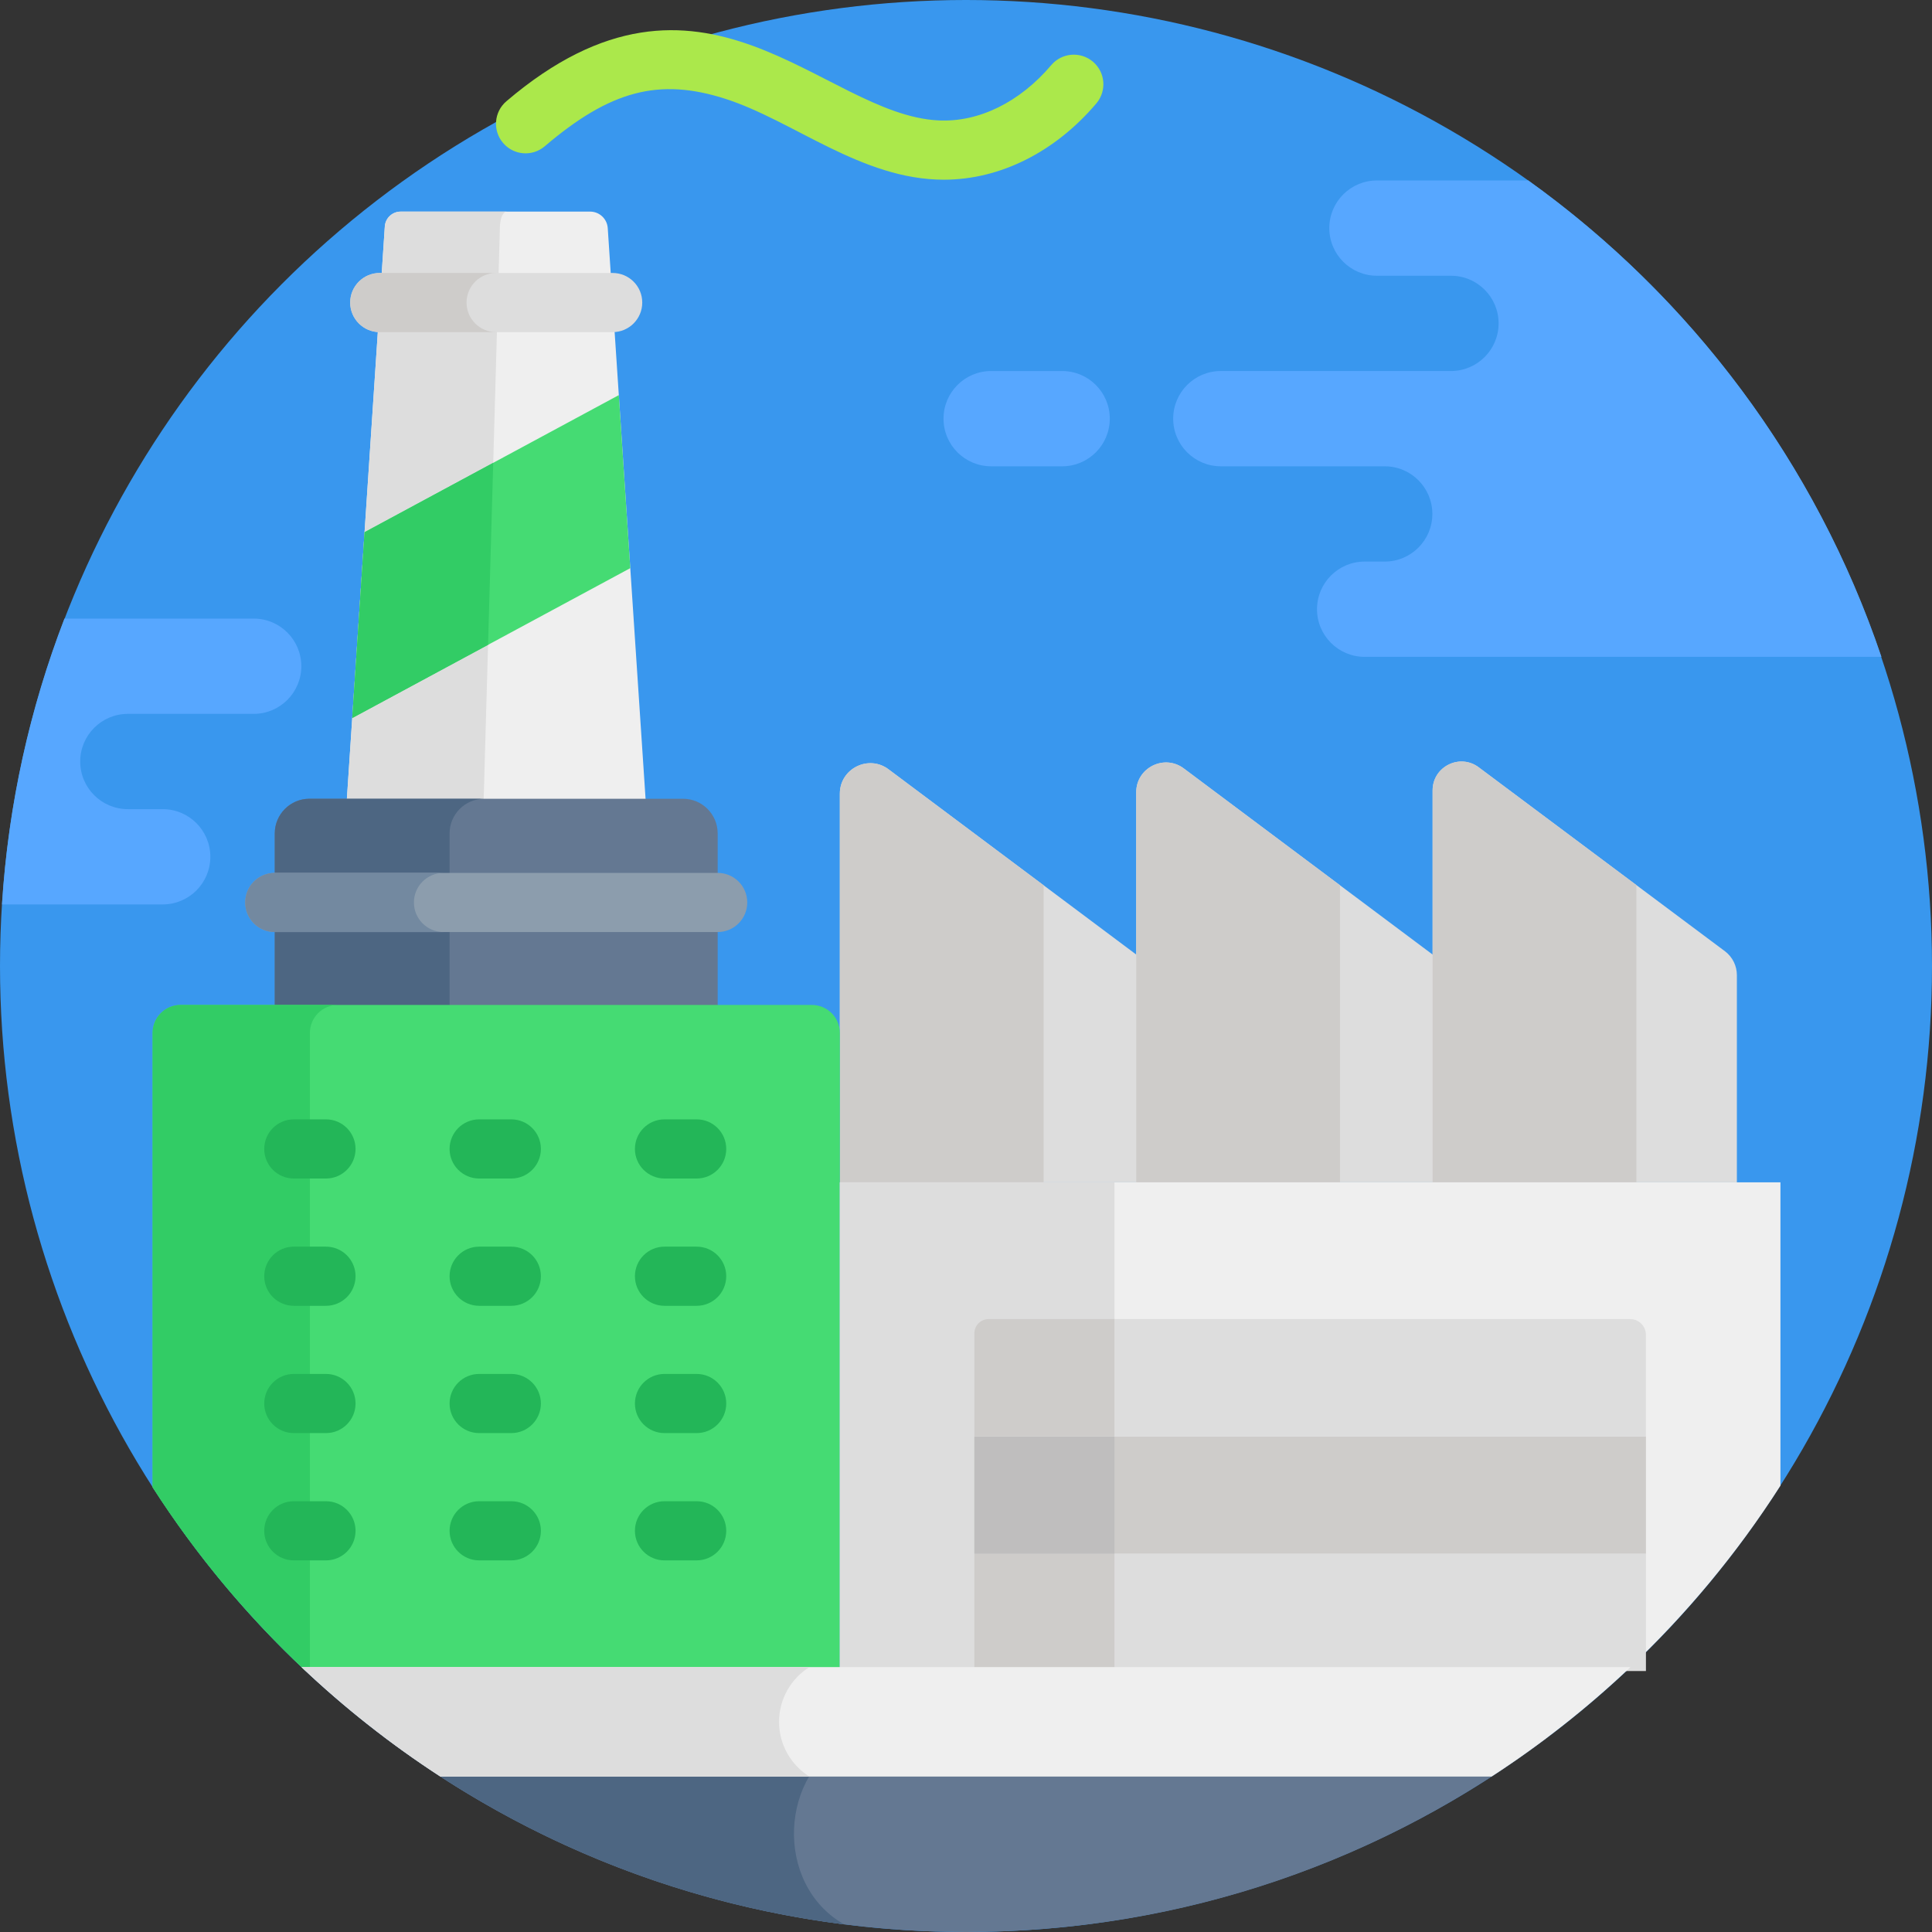 <?xml version="1.0" encoding="iso-8859-1"?>
<!-- Generator: Adobe Illustrator 19.0.0, SVG Export Plug-In . SVG Version: 6.00 Build 0)  -->
<svg version="1.1" id="Capa_1" xmlns="http://www.w3.org/2000/svg" xmlns:xlink="http://www.w3.org/1999/xlink" x="0px" y="0px"
	 viewBox="0 0 512 512" style="enable-background:new 0 0 512 512;" xml:space="preserve">
<rect x="0" y="0" width="512" height="512" fill="#333333" stroke="none"/>
<circle style="fill:#3997EE;" cx="256" cy="256" r="256"/>
<path style="fill:#647892;" d="M256,512c57.88,0,111.267-19.218,154.147-51.608H101.853C144.733,492.782,198.12,512,256,512z"/>
<path style="fill:#4D6682;" d="M225.691,460.392H101.853c34.777,26.27,76.465,43.872,121.856,49.588
	C205.042,499.383,206.313,469.529,225.691,460.392z"/>
<path style="fill:#EFEFEF;" d="M171.219,213.766H91.792l10.19-153.75c0.147-2.217,1.988-3.94,4.21-3.94h50.188
	c2.469,0,4.515,1.915,4.679,4.379L171.219,213.766z"/>
<g>
	<path style="fill:#DDDDDD;" d="M134.288,56.076h-28.097c-2.222,0-4.063,1.723-4.21,3.94l-10.19,153.75h36.333l4.362-153.75
		C132.549,57.799,133.337,56.076,134.288,56.076z"/>
	<path style="fill:#DDDDDD;" d="M162.365,88.017h-61.72c-4.329,0-7.838-3.509-7.838-7.838c0-4.329,3.509-7.838,7.838-7.838h61.72
		c4.329,0,7.838,3.509,7.838,7.838C170.203,84.508,166.694,88.017,162.365,88.017z"/>
</g>
<path style="fill:#CECCCA;" d="M123.641,80.179c0-4.33,3.509-7.838,7.838-7.838h-30.833c-4.329,0-7.838,3.509-7.838,7.838
	c0,4.329,3.509,7.838,7.838,7.838h30.833C127.15,88.017,123.641,84.508,123.641,80.179z"/>
<polygon style="fill:#45DB73;" points="93.348,190.288 167.03,150.562 163.991,104.709 96.612,141.036 "/>
<polygon style="fill:#32CC65;" points="130.709,122.652 96.612,141.036 93.348,190.288 129.341,170.883 "/>
<path style="fill:#647892;" d="M180.992,211.676H82.019c-5.082,0-9.202,4.12-9.202,9.202v47.534h117.376v-47.534
	C190.193,215.795,186.074,211.676,180.992,211.676z"/>
<path style="fill:#4D6682;" d="M128.345,211.676H82.019c-5.082,0-9.202,4.12-9.202,9.202v47.535h46.326v-47.535
	C119.143,215.795,123.263,211.676,128.345,211.676z"/>
<path style="fill:#8C9DAD;" d="M190.193,247.001H72.817c-4.329,0-7.838-3.509-7.838-7.838s3.509-7.838,7.838-7.838h117.376
	c4.329,0,7.838,3.509,7.838,7.838C198.031,243.492,194.522,247.001,190.193,247.001z"/>
<path style="fill:#7389A0;" d="M109.693,239.163c0-4.33,3.509-7.838,7.838-7.838H72.817c-4.329,0-7.838,3.509-7.838,7.838
	s3.509,7.838,7.838,7.838h44.714C113.202,247.001,109.693,243.492,109.693,239.163z"/>
<g>
	<path style="fill:#DDDDDD;" d="M303.201,313.327h-80.635V210.335c0-6.701,7.695-10.483,13.001-6.389l67.635,50.583v58.798H303.201z
		"/>
	<path style="fill:#DDDDDD;" d="M381.746,313.327h-80.635V209.955c0-6.546,7.517-10.241,12.7-6.241l67.935,50.814V313.327z"/>
	<path style="fill:#DDDDDD;" d="M460.291,313.327h-80.635V209.463c0-6.346,7.287-9.927,12.311-6.05l65.237,48.732
		c1.947,1.503,3.088,3.824,3.088,6.283v54.899H460.291z"/>
</g>
<g>
	<path style="fill:#CECCCA;" d="M235.567,203.946c-5.305-4.094-13.001-0.313-13.001,6.389v102.993h54v-78.719L235.567,203.946z"/>
	<path style="fill:#CECCCA;" d="M313.811,203.714c-5.183-4-12.7-0.305-12.7,6.241v103.372h54v-78.722L313.811,203.714z"/>
	<path style="fill:#CECCCA;" d="M391.967,203.413c-5.024-3.877-12.311-0.296-12.311,6.05v103.864h54v-78.772L391.967,203.413z"/>
</g>
<path style="fill:#45DB73;" d="M215.144,266.322H47.866c-4.099,0-7.421,3.323-7.421,7.421v120.411
	c11.481,17.876,25.135,34.221,40.573,48.685h141.549V273.743C222.566,269.644,219.243,266.322,215.144,266.322z"/>
<path style="fill:#32CC65;" d="M89.545,266.322H47.866c-4.099,0-7.421,3.323-7.421,7.421v120.411
	c11.481,17.876,25.135,34.221,40.573,48.685h1.106V273.743C82.123,269.644,85.446,266.322,89.545,266.322z"/>
<path style="fill:#EFEFEF;" d="M471.836,313.327h-249.27v129.512h208.416c15.564-14.583,29.314-31.077,40.854-49.125V313.327z"/>
<g>
	<rect x="222.57" y="313.33" style="fill:#DDDDDD;" width="72.77" height="129.51"/>
	<rect x="258.22" y="411.75" style="fill:#DDDDDD;" width="177.97" height="31.09"/>
</g>
<g>
	<rect x="258.22" y="411.75" style="fill:#CECCCA;" width="37.12" height="31.09"/>
	<rect x="258.22" y="380.66" style="fill:#CECCCA;" width="177.97" height="31.09"/>
</g>
<rect x="258.22" y="380.66" style="fill:#BFBEBE;" width="37.12" height="31.09"/>
<path style="fill:#DDDDDD;" d="M436.185,380.661H258.218v-27.309c0-2.088,1.692-3.78,3.78-3.78h170.014
	c2.305,0,4.173,1.868,4.173,4.173V380.661z"/>
<path style="fill:#CECCCA;" d="M295.339,349.572h-33.341c-2.088,0-3.78,1.692-3.78,3.78v27.309h37.121V349.572z"/>
<g>
	<path style="fill:#23B658;" d="M86.385,312.319h-8.522c-4.329,0-7.838-3.509-7.838-7.838s3.509-7.838,7.838-7.838h8.522
		c4.329,0,7.838,3.509,7.838,7.838S90.714,312.319,86.385,312.319z"/>
	<path style="fill:#23B658;" d="M135.504,312.319h-8.522c-4.329,0-7.838-3.509-7.838-7.838s3.509-7.838,7.838-7.838h8.522
		c4.329,0,7.838,3.509,7.838,7.838S139.833,312.319,135.504,312.319z"/>
	<path style="fill:#23B658;" d="M184.623,312.319H176.1c-4.329,0-7.838-3.509-7.838-7.838s3.509-7.838,7.838-7.838h8.523
		c4.329,0,7.838,3.509,7.838,7.838S188.952,312.319,184.623,312.319z"/>
	<path style="fill:#23B658;" d="M86.385,346.052h-8.522c-4.329,0-7.838-3.509-7.838-7.838s3.509-7.838,7.838-7.838h8.522
		c4.329,0,7.838,3.509,7.838,7.838S90.714,346.052,86.385,346.052z"/>
	<path style="fill:#23B658;" d="M135.504,346.052h-8.522c-4.329,0-7.838-3.509-7.838-7.838s3.509-7.838,7.838-7.838h8.522
		c4.329,0,7.838,3.509,7.838,7.838S139.833,346.052,135.504,346.052z"/>
	<path style="fill:#23B658;" d="M184.623,346.052H176.1c-4.329,0-7.838-3.509-7.838-7.838s3.509-7.838,7.838-7.838h8.523
		c4.329,0,7.838,3.509,7.838,7.838S188.952,346.052,184.623,346.052z"/>
	<path style="fill:#23B658;" d="M86.385,379.784h-8.522c-4.329,0-7.838-3.509-7.838-7.838s3.509-7.838,7.838-7.838h8.522
		c4.329,0,7.838,3.509,7.838,7.838C94.223,376.276,90.714,379.784,86.385,379.784z"/>
	<path style="fill:#23B658;" d="M135.504,379.784h-8.522c-4.329,0-7.838-3.509-7.838-7.838s3.509-7.838,7.838-7.838h8.522
		c4.329,0,7.838,3.509,7.838,7.838C143.342,376.276,139.833,379.784,135.504,379.784z"/>
	<path style="fill:#23B658;" d="M184.623,379.784H176.1c-4.329,0-7.838-3.509-7.838-7.838s3.509-7.838,7.838-7.838h8.523
		c4.329,0,7.838,3.509,7.838,7.838C192.461,376.276,188.952,379.784,184.623,379.784z"/>
	<path style="fill:#23B658;" d="M86.385,413.518h-8.522c-4.329,0-7.838-3.509-7.838-7.838s3.509-7.838,7.838-7.838h8.522
		c4.329,0,7.838,3.509,7.838,7.838S90.714,413.518,86.385,413.518z"/>
	<path style="fill:#23B658;" d="M135.504,413.518h-8.522c-4.329,0-7.838-3.509-7.838-7.838s3.509-7.838,7.838-7.838h8.522
		c4.329,0,7.838,3.509,7.838,7.838S139.833,413.518,135.504,413.518z"/>
	<path style="fill:#23B658;" d="M184.623,413.518H176.1c-4.329,0-7.838-3.509-7.838-7.838s3.509-7.838,7.838-7.838h8.523
		c4.329,0,7.838,3.509,7.838,7.838S188.952,413.518,184.623,413.518z"/>
</g>
<path style="fill:#ABE84B;" d="M250.138,47.623c-21.858,0-39.868-15.664-57.989-21.46c-17.496-5.598-30.445-2.182-47.781,12.6
	c-3.294,2.808-8.241,2.416-11.05-0.879c-2.809-3.293-2.415-8.241,0.879-11.05c52.129-44.446,83.639,3.507,114.449,5.074
	c10.685,0.555,21.597-4.797,29.943-14.649c2.798-3.303,7.744-3.71,11.047-0.913c3.303,2.798,3.712,7.745,0.913,11.048
	C279.581,40.339,264.965,47.621,250.138,47.623z"/>
<path style="fill:#EFEFEF;" d="M432.105,441.794H79.895c11.338,10.75,23.662,20.468,36.818,29.016h278.574
	C408.443,462.262,420.767,452.544,432.105,441.794z"/>
<path style="fill:#DDDDDD;" d="M206.458,456.302c0-6.117,3.213-11.472,8.034-14.508H79.895
	c11.338,10.75,23.662,20.468,36.818,29.016h97.779C209.671,467.774,206.458,462.419,206.458,456.302z"/>
<g>
	<path style="fill:#57A7FF;" d="M405.01,47.825h-40.109c-6.973,0-12.625,5.652-12.625,12.625s5.652,12.625,12.625,12.625h19.618
		c6.973,0,12.625,5.652,12.625,12.625c0,6.972-5.652,12.624-12.625,12.624c-9.953,0-52.266,0-60.987,0
		c-6.973,0-12.625,5.653-12.625,12.626c0,6.972,5.652,12.625,12.625,12.625c14.121,0,38.68,0,43.432,0
		c6.973,0,12.625,5.652,12.625,12.624c0,6.973-5.652,12.625-12.625,12.625h-5.317c-6.972,0-12.625,5.653-12.625,12.625
		s5.653,12.625,12.625,12.625h136.961C481.291,122.775,448.156,78.764,405.01,47.825z"/>
	<path style="fill:#57A7FF;" d="M67.228,163.932H17.072c-9.156,23.745-14.869,49.197-16.54,75.75h42.586
		c6.972,0,12.625-5.652,12.625-12.625s-5.652-12.625-12.625-12.625h-9.235c-6.973,0-12.625-5.652-12.625-12.625
		c0-6.972,5.652-12.625,12.625-12.625h33.345c6.973,0,12.625-5.652,12.625-12.625C79.853,169.585,74.2,163.932,67.228,163.932z"/>
	<path style="fill:#57A7FF;" d="M281.481,123.575h-18.814c-6.973,0-12.625-5.652-12.625-12.625s5.652-12.625,12.625-12.625h18.814
		c6.973,0,12.625,5.652,12.625,12.625C294.106,117.922,288.454,123.575,281.481,123.575z"/>
</g>
<g>
</g>
<g>
</g>
<g>
</g>
<g>
</g>
<g>
</g>
<g>
</g>
<g>
</g>
<g>
</g>
<g>
</g>
<g>
</g>
<g>
</g>
<g>
</g>
<g>
</g>
<g>
</g>
<g>
</g>
</svg>
